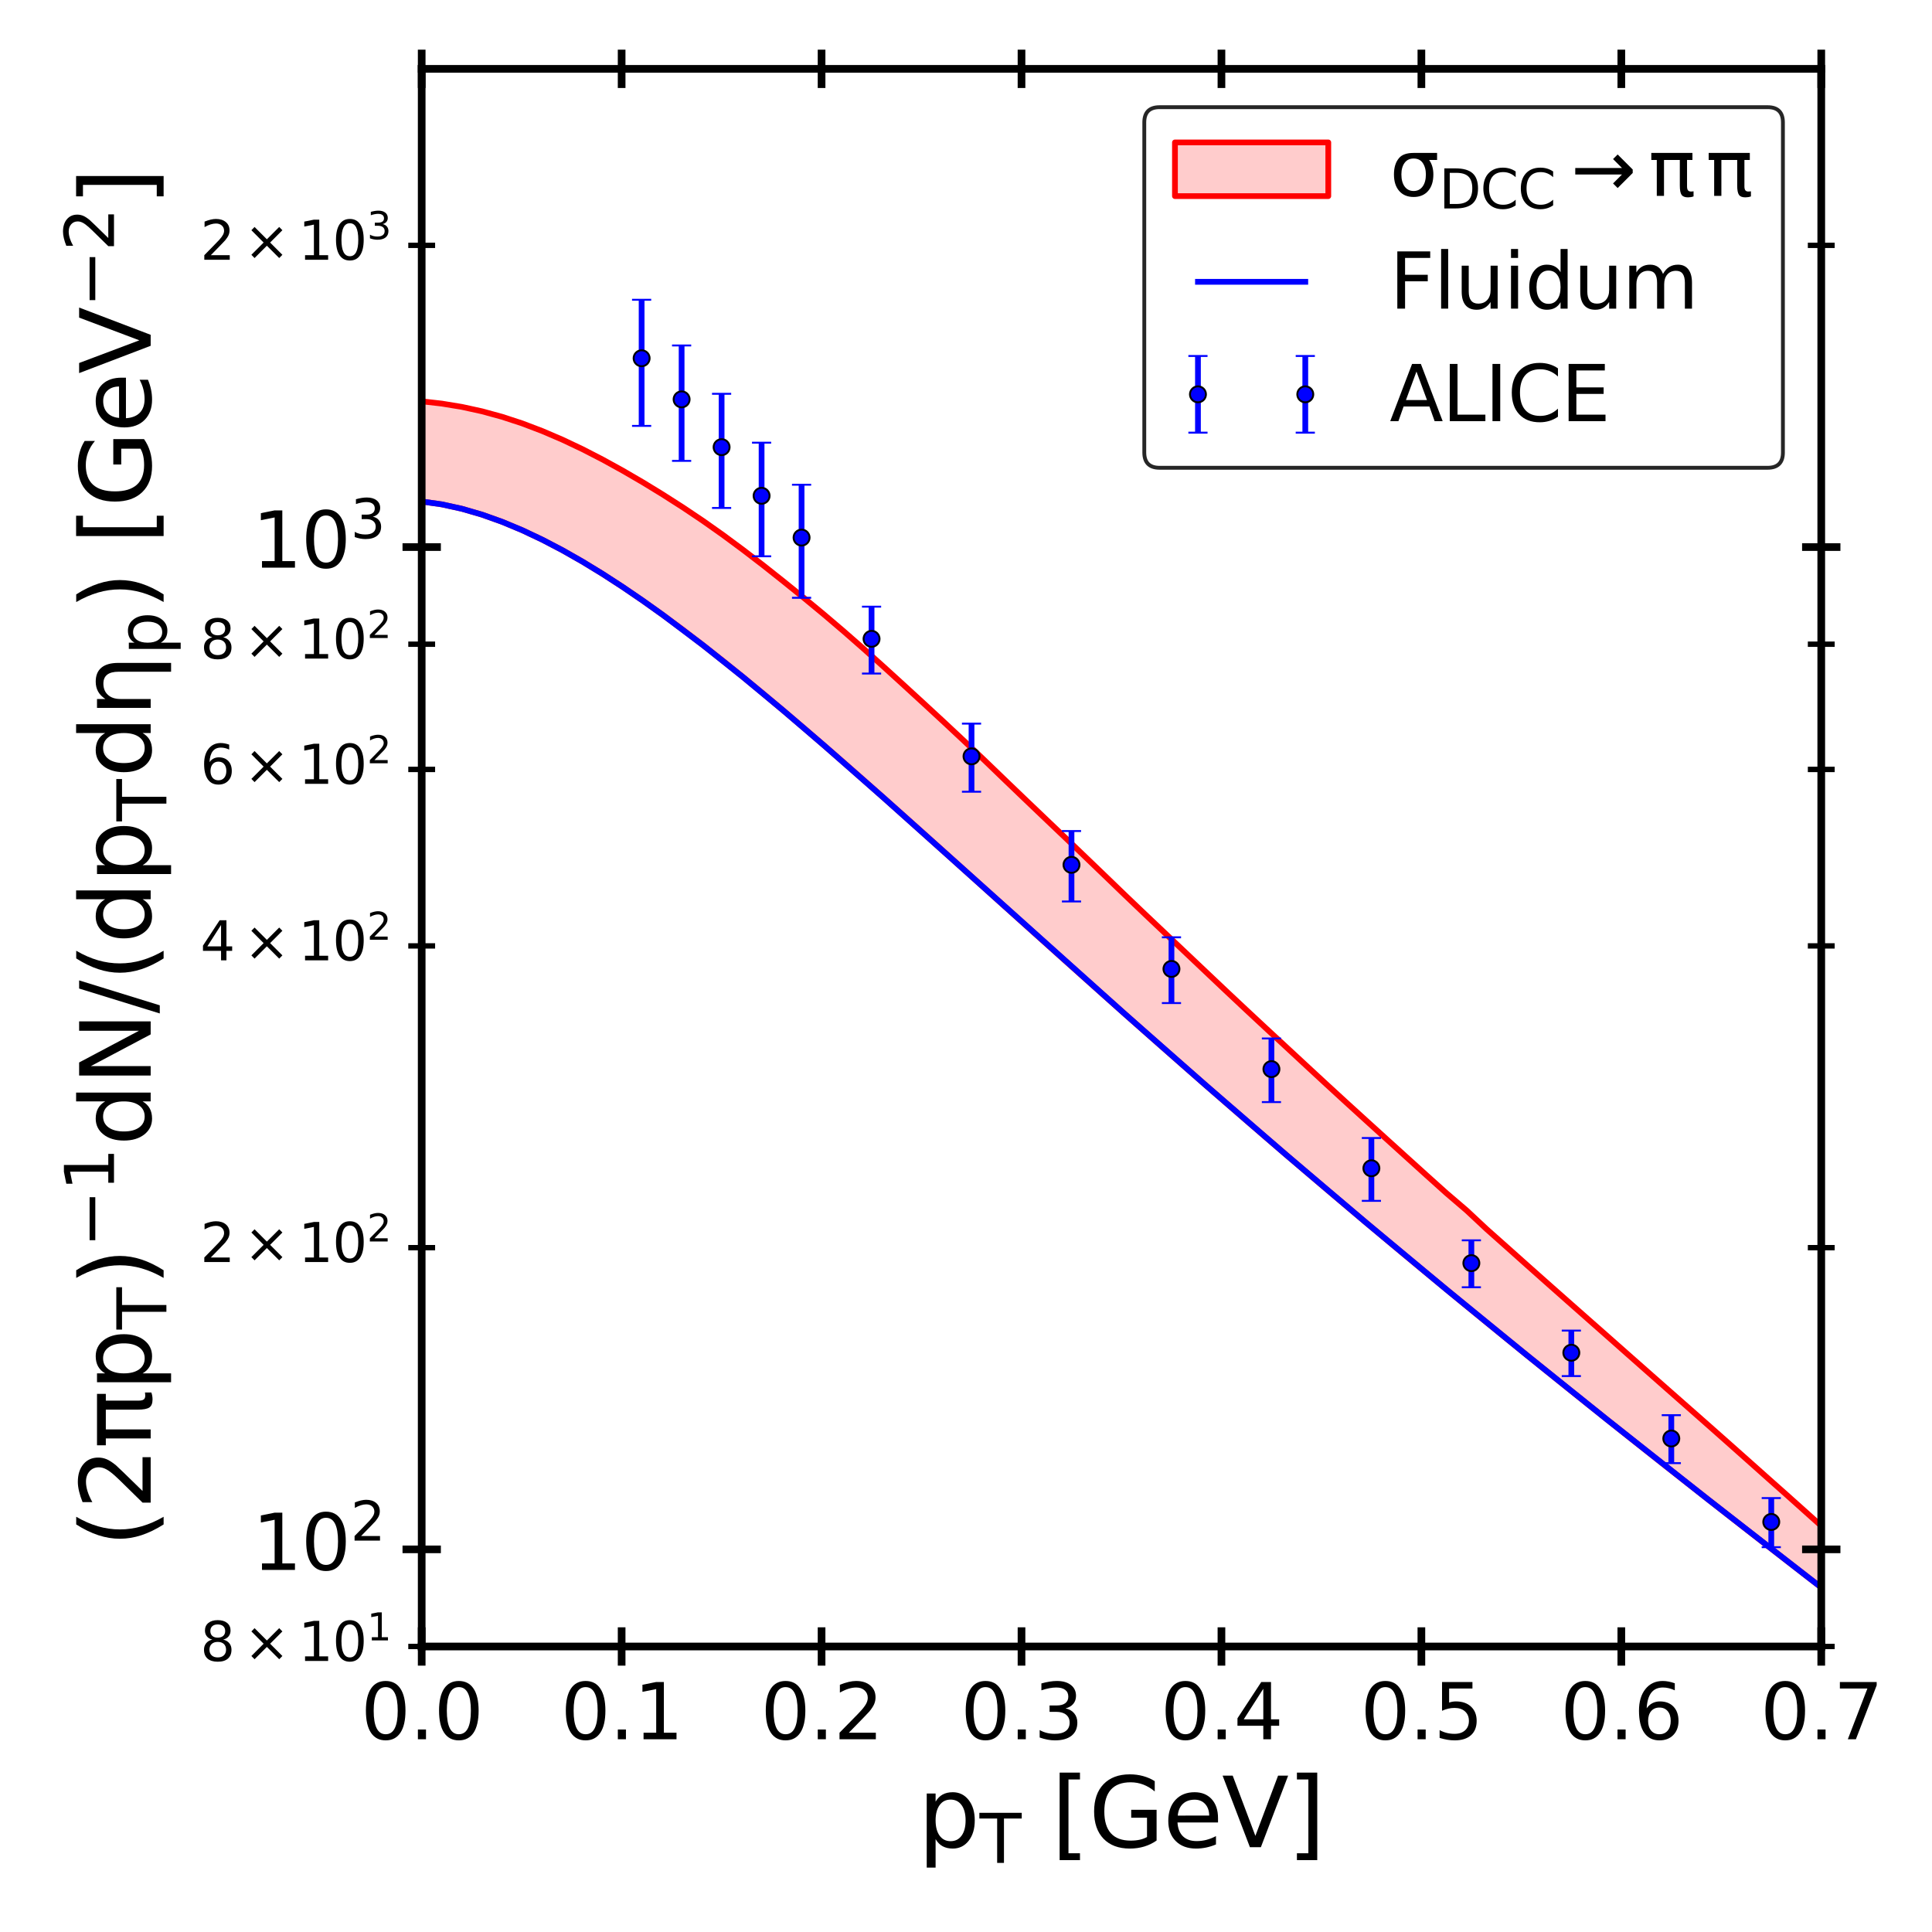 <?xml version="1.0" encoding="utf-8" standalone="no"?>
<!DOCTYPE svg PUBLIC "-//W3C//DTD SVG 1.1//EN"
  "http://www.w3.org/Graphics/SVG/1.1/DTD/svg11.dtd">
<svg xmlns:xlink="http://www.w3.org/1999/xlink" width="504pt" height="504pt" viewBox="0 0 504 504" xmlns="http://www.w3.org/2000/svg" version="1.1">
 <defs>
  <style type="text/css">*{stroke-linejoin: round; stroke-linecap: butt}</style>
 </defs>
 <g id="figure_1">
  <g id="patch_1">
   <path d="M 0 504 
L 504 504 
L 504 0 
L 0 0 
z
" style="fill: #ffffff"/>
  </g>
  <g id="axes_1">
   <g id="patch_2">
    <path d="M 110.007 429.52 
L 475.11 429.52 
L 475.11 17.96 
L 110.007 17.96 
z
" style="fill: #ffffff"/>
   </g>
   <g id="PolyCollection_1">
    <path d="M 110.007 104.691 
L 110.007 130.828 
L 115.249 131.57 
L 120.491 132.721 
L 125.733 134.247 
L 130.975 136.118 
L 136.217 138.305 
L 141.459 140.782 
L 146.701 143.522 
L 151.943 146.504 
L 157.185 149.704 
L 162.427 153.103 
L 167.669 156.68 
L 172.911 160.417 
L 178.152 164.3 
L 183.395 168.311 
L 188.637 172.437 
L 193.878 176.664 
L 199.12 180.981 
L 204.363 185.375 
L 209.604 189.836 
L 214.846 194.355 
L 220.088 198.922 
L 225.331 203.531 
L 230.572 208.172 
L 235.814 212.84 
L 241.056 217.529 
L 246.298 222.232 
L 251.54 226.945 
L 256.782 231.663 
L 262.024 236.383 
L 267.266 241.1 
L 272.508 245.811 
L 277.75 250.514 
L 282.992 255.206 
L 288.234 259.885 
L 293.476 264.548 
L 298.718 269.195 
L 303.96 273.823 
L 309.202 278.433 
L 314.444 283.022 
L 319.686 287.59 
L 324.927 292.137 
L 330.17 296.663 
L 335.412 301.165 
L 340.654 305.646 
L 345.895 310.105 
L 351.138 314.541 
L 356.38 318.956 
L 361.621 323.348 
L 366.863 327.72 
L 372.106 332.071 
L 377.347 336.401 
L 382.589 340.711 
L 387.831 345.001 
L 393.073 349.273 
L 398.315 353.527 
L 403.557 357.762 
L 408.799 361.981 
L 414.041 366.183 
L 419.283 370.369 
L 424.525 374.54 
L 429.767 378.696 
L 435.009 382.839 
L 440.251 386.967 
L 445.493 391.083 
L 450.735 395.187 
L 455.977 399.279 
L 461.219 403.359 
L 466.461 407.428 
L 471.703 411.488 
L 476.945 415.537 
L 482.187 419.577 
L 487.429 423.609 
L 492.67 427.631 
L 497.913 431.646 
L 503.155 435.652 
L 508.396 439.65 
L 513.638 443.642 
L 518.881 447.627 
L 524.122 451.604 
L 529.364 455.575 
L 534.606 459.54 
L 539.849 463.498 
L 545.09 467.451 
L 550.332 471.397 
L 555.574 475.338 
L 560.816 479.274 
L 566.058 483.203 
L 571.3 487.127 
L 576.542 491.046 
L 581.784 494.96 
L 587.026 498.868 
L 592.268 502.77 
L 597.51 506.668 
L 602.752 510.561 
L 607.994 514.448 
L 613.236 518.329 
L 618.478 522.206 
L 623.72 526.078 
L 628.962 529.944 
L 634.206 533.806 
L 639.448 537.662 
L 644.69 541.512 
L 649.932 545.357 
L 655.174 549.196 
L 660.415 553.03 
L 665.657 556.859 
L 670.899 560.682 
L 676.141 564.5 
L 681.383 568.313 
L 686.625 572.12 
L 691.866 575.921 
L 697.108 579.717 
L 702.35 583.508 
L 707.592 587.293 
L 712.834 591.073 
L 718.076 594.848 
L 723.317 598.617 
L 728.559 602.381 
L 733.801 606.14 
L 739.043 609.894 
L 744.285 613.642 
L 749.527 617.386 
L 754.768 621.124 
L 760.01 624.858 
L 765.252 628.586 
L 770.494 632.31 
L 775.736 636.029 
L 780.978 639.744 
L 786.219 643.454 
L 791.461 647.16 
L 796.703 650.861 
L 801.945 654.559 
L 807.187 658.252 
L 812.429 661.941 
L 817.671 665.627 
L 822.912 669.309 
L 828.154 672.987 
L 833.396 676.662 
L 838.638 680.334 
L 843.885 684.006 
L 849.127 687.671 
L 854.369 691.333 
L 859.61 694.993 
L 864.852 698.65 
L 870.094 702.304 
L 875.336 705.956 
L 880.578 709.606 
L 885.82 713.253 
L 891.061 716.899 
L 896.303 720.542 
L 901.545 724.183 
L 906.787 727.823 
L 912.029 731.461 
L 917.271 735.098 
L 922.512 738.733 
L 927.754 742.366 
L 932.996 745.999 
L 938.238 749.63 
L 943.48 753.26 
L 948.722 756.889 
L 953.963 760.516 
L 959.205 764.143 
L 964.447 767.769 
L 969.689 771.394 
L 974.931 775.018 
L 980.173 778.641 
L 985.414 782.263 
L 990.656 785.884 
L 995.898 789.505 
L 1001.14 793.124 
L 1006.382 796.743 
L 1011.624 800.361 
L 1016.866 803.978 
L 1022.107 807.594 
L 1027.349 811.21 
L 1032.591 814.824 
L 1037.833 818.437 
L 1043.075 822.05 
L 1048.317 825.661 
L 1053.564 829.274 
L 1058.805 832.883 
L 1064.047 836.491 
L 1069.289 840.097 
L 1074.531 843.701 
L 1079.773 847.305 
L 1085.015 850.907 
L 1090.256 854.507 
L 1095.498 858.105 
L 1100.74 861.702 
L 1105.982 865.297 
L 1111.224 868.89 
L 1116.466 872.482 
L 1121.707 876.071 
L 1126.949 879.658 
L 1132.191 883.243 
L 1137.433 886.826 
L 1142.675 890.407 
L 1147.917 893.985 
L 1153.158 897.561 
L 1153.158 892.98 
L 1153.158 892.98 
L 1147.917 889.41 
L 1142.675 885.835 
L 1137.433 882.262 
L 1132.191 878.689 
L 1126.949 875.117 
L 1121.707 871.539 
L 1116.466 867.96 
L 1111.224 864.378 
L 1105.982 860.794 
L 1100.74 857.205 
L 1095.498 853.61 
L 1090.256 850.013 
L 1085.015 846.416 
L 1079.773 842.818 
L 1074.531 839.219 
L 1069.289 835.621 
L 1064.047 832.023 
L 1058.805 828.423 
L 1053.564 824.82 
L 1048.317 821.211 
L 1043.075 817.603 
L 1037.833 813.994 
L 1032.591 810.381 
L 1027.349 806.767 
L 1022.107 803.151 
L 1016.866 799.533 
L 1011.624 795.919 
L 1006.382 792.3 
L 1001.14 788.684 
L 995.898 785.065 
L 990.656 781.448 
L 985.414 777.824 
L 980.173 774.198 
L 974.931 770.571 
L 969.689 766.943 
L 964.447 763.313 
L 959.205 759.679 
L 953.963 756.046 
L 948.722 752.412 
L 943.48 748.778 
L 938.238 745.142 
L 932.996 741.506 
L 927.754 737.866 
L 922.512 734.227 
L 917.271 730.583 
L 912.029 726.934 
L 906.787 723.283 
L 901.545 719.631 
L 896.303 715.975 
L 891.061 712.316 
L 885.82 708.658 
L 880.578 704.995 
L 875.336 701.335 
L 870.094 697.668 
L 864.852 693.998 
L 859.61 690.324 
L 854.369 686.646 
L 849.127 682.964 
L 843.885 679.276 
L 838.638 675.581 
L 833.396 671.883 
L 828.154 668.183 
L 822.912 664.444 
L 817.671 660.67 
L 812.429 657.007 
L 807.187 653.303 
L 801.945 649.576 
L 796.703 645.822 
L 791.461 642.04 
L 786.219 638.328 
L 780.978 634.605 
L 775.736 630.875 
L 770.494 627.102 
L 765.252 623.313 
L 760.01 619.578 
L 754.768 615.828 
L 749.527 612.075 
L 744.285 608.291 
L 739.043 604.5 
L 733.801 600.696 
L 728.559 596.888 
L 723.317 593.07 
L 718.076 589.245 
L 712.834 585.412 
L 707.592 581.571 
L 702.35 577.723 
L 697.108 573.867 
L 691.866 570.005 
L 686.625 566.133 
L 681.383 562.254 
L 676.141 558.368 
L 670.899 554.476 
L 665.657 550.574 
L 660.415 546.661 
L 655.174 542.738 
L 649.932 538.795 
L 644.69 534.847 
L 639.448 530.888 
L 634.206 526.953 
L 628.962 522.981 
L 623.72 519.001 
L 618.478 515.01 
L 613.236 511.013 
L 607.994 507.013 
L 602.752 502.982 
L 597.51 498.948 
L 592.268 494.909 
L 587.026 490.855 
L 581.784 486.778 
L 576.542 482.674 
L 571.3 478.585 
L 566.058 474.468 
L 560.816 470.338 
L 555.574 466.183 
L 550.332 462.014 
L 545.09 457.826 
L 539.849 453.611 
L 534.606 449.367 
L 529.364 445.09 
L 524.122 440.772 
L 518.881 436.407 
L 513.638 431.999 
L 508.396 427.525 
L 503.155 422.983 
L 497.913 418.398 
L 492.67 413.768 
L 487.429 409.104 
L 482.187 404.407 
L 476.945 399.696 
L 471.703 394.995 
L 466.461 390.301 
L 461.219 385.644 
L 455.977 380.972 
L 450.735 376.314 
L 445.493 371.67 
L 440.251 367.051 
L 435.009 362.436 
L 429.767 357.813 
L 424.525 353.184 
L 419.283 348.546 
L 414.041 343.923 
L 408.799 339.296 
L 403.557 334.656 
L 398.315 329.998 
L 393.073 325.316 
L 387.831 320.658 
L 382.589 315.758 
L 377.347 311.273 
L 372.106 306.564 
L 366.863 301.823 
L 361.621 297.075 
L 356.38 292.317 
L 351.138 287.546 
L 345.895 282.732 
L 340.654 277.885 
L 335.412 273.022 
L 330.17 268.167 
L 324.927 263.284 
L 319.686 258.363 
L 314.444 253.402 
L 309.202 248.434 
L 303.96 243.472 
L 298.718 238.509 
L 293.476 233.508 
L 288.234 228.45 
L 282.992 223.414 
L 277.75 218.38 
L 272.508 213.385 
L 267.266 208.379 
L 262.024 203.349 
L 256.782 198.294 
L 251.54 193.329 
L 246.298 188.421 
L 241.056 183.577 
L 235.814 178.768 
L 230.572 173.99 
L 225.331 169.274 
L 220.088 164.679 
L 214.846 160.215 
L 209.604 155.884 
L 204.363 151.644 
L 199.12 147.488 
L 193.878 143.462 
L 188.637 139.58 
L 183.395 135.877 
L 178.152 132.361 
L 172.911 129.01 
L 167.669 125.806 
L 162.427 122.756 
L 157.185 119.87 
L 151.943 117.171 
L 146.701 114.69 
L 141.459 112.443 
L 136.217 110.447 
L 130.975 108.731 
L 125.733 107.295 
L 120.491 106.149 
L 115.249 105.287 
L 110.007 104.691 
z
" clip-path="url(#pa106a6cc9c)" style="fill: #ff0000; fill-opacity: 0.2; stroke: #ff0000; stroke-width: 1.5"/>
   </g>
   <g id="line2d_1">
    <path d="M 110.007 130.828 
L 115.249 131.57 
L 120.491 132.721 
L 125.733 134.247 
L 130.975 136.118 
L 136.217 138.305 
L 141.459 140.782 
L 146.701 143.522 
L 151.943 146.504 
L 157.185 149.704 
L 162.427 153.103 
L 167.669 156.68 
L 172.911 160.417 
L 183.395 168.311 
L 193.878 176.664 
L 204.363 185.375 
L 214.846 194.355 
L 230.572 208.172 
L 251.54 226.945 
L 293.476 264.548 
L 314.444 283.022 
L 335.412 301.165 
L 356.38 318.956 
L 377.347 336.401 
L 398.315 353.527 
L 419.283 370.369 
L 445.493 391.083 
L 471.703 411.488 
L 503.155 435.652 
L 505 437.059 
L 505 437.059 
" clip-path="url(#pa106a6cc9c)" style="fill: none; stroke: #0000ff; stroke-width: 1.5; stroke-linecap: square"/>
   </g>
   <g id="LineCollection_1">
    <path d="M 167.38 111.1 
L 167.38 78.196 
" clip-path="url(#pa106a6cc9c)" style="fill: none; stroke: #0000ff; stroke-width: 1.5"/>
    <path d="M 177.812 120.225 
L 177.812 90.125 
" clip-path="url(#pa106a6cc9c)" style="fill: none; stroke: #0000ff; stroke-width: 1.5"/>
    <path d="M 188.243 132.51 
L 188.243 102.734 
" clip-path="url(#pa106a6cc9c)" style="fill: none; stroke: #0000ff; stroke-width: 1.5"/>
    <path d="M 198.675 145.122 
L 198.675 115.481 
" clip-path="url(#pa106a6cc9c)" style="fill: none; stroke: #0000ff; stroke-width: 1.5"/>
    <path d="M 209.106 155.945 
L 209.106 126.447 
" clip-path="url(#pa106a6cc9c)" style="fill: none; stroke: #0000ff; stroke-width: 1.5"/>
    <path d="M 227.362 175.713 
L 227.362 158.265 
" clip-path="url(#pa106a6cc9c)" style="fill: none; stroke: #0000ff; stroke-width: 1.5"/>
    <path d="M 253.44 206.543 
L 253.44 188.766 
" clip-path="url(#pa106a6cc9c)" style="fill: none; stroke: #0000ff; stroke-width: 1.5"/>
    <path d="M 279.519 235.167 
L 279.519 216.794 
" clip-path="url(#pa106a6cc9c)" style="fill: none; stroke: #0000ff; stroke-width: 1.5"/>
    <path d="M 305.598 261.665 
L 305.598 244.513 
" clip-path="url(#pa106a6cc9c)" style="fill: none; stroke: #0000ff; stroke-width: 1.5"/>
    <path d="M 331.677 287.507 
L 331.677 270.9 
" clip-path="url(#pa106a6cc9c)" style="fill: none; stroke: #0000ff; stroke-width: 1.5"/>
    <path d="M 357.755 313.263 
L 357.755 296.864 
" clip-path="url(#pa106a6cc9c)" style="fill: none; stroke: #0000ff; stroke-width: 1.5"/>
    <path d="M 383.834 335.807 
L 383.834 323.557 
" clip-path="url(#pa106a6cc9c)" style="fill: none; stroke: #0000ff; stroke-width: 1.5"/>
    <path d="M 409.913 358.974 
L 409.913 347.11 
" clip-path="url(#pa106a6cc9c)" style="fill: none; stroke: #0000ff; stroke-width: 1.5"/>
    <path d="M 435.992 381.694 
L 435.992 369.181 
" clip-path="url(#pa106a6cc9c)" style="fill: none; stroke: #0000ff; stroke-width: 1.5"/>
    <path d="M 462.071 403.615 
L 462.071 390.806 
" clip-path="url(#pa106a6cc9c)" style="fill: none; stroke: #0000ff; stroke-width: 1.5"/>
    <path d="M 488.149 425.71 
L 488.149 412.973 
" clip-path="url(#pa106a6cc9c)" style="fill: none; stroke: #0000ff; stroke-width: 1.5"/>
    <path clip-path="url(#pa106a6cc9c)" style="fill: none; stroke: #0000ff; stroke-width: 1.5"/>
    <path clip-path="url(#pa106a6cc9c)" style="fill: none; stroke: #0000ff; stroke-width: 1.5"/>
    <path clip-path="url(#pa106a6cc9c)" style="fill: none; stroke: #0000ff; stroke-width: 1.5"/>
    <path clip-path="url(#pa106a6cc9c)" style="fill: none; stroke: #0000ff; stroke-width: 1.5"/>
    <path clip-path="url(#pa106a6cc9c)" style="fill: none; stroke: #0000ff; stroke-width: 1.5"/>
    <path clip-path="url(#pa106a6cc9c)" style="fill: none; stroke: #0000ff; stroke-width: 1.5"/>
    <path clip-path="url(#pa106a6cc9c)" style="fill: none; stroke: #0000ff; stroke-width: 1.5"/>
    <path clip-path="url(#pa106a6cc9c)" style="fill: none; stroke: #0000ff; stroke-width: 1.5"/>
    <path clip-path="url(#pa106a6cc9c)" style="fill: none; stroke: #0000ff; stroke-width: 1.5"/>
    <path clip-path="url(#pa106a6cc9c)" style="fill: none; stroke: #0000ff; stroke-width: 1.5"/>
    <path clip-path="url(#pa106a6cc9c)" style="fill: none; stroke: #0000ff; stroke-width: 1.5"/>
    <path clip-path="url(#pa106a6cc9c)" style="fill: none; stroke: #0000ff; stroke-width: 1.5"/>
    <path clip-path="url(#pa106a6cc9c)" style="fill: none; stroke: #0000ff; stroke-width: 1.5"/>
    <path clip-path="url(#pa106a6cc9c)" style="fill: none; stroke: #0000ff; stroke-width: 1.5"/>
    <path clip-path="url(#pa106a6cc9c)" style="fill: none; stroke: #0000ff; stroke-width: 1.5"/>
    <path clip-path="url(#pa106a6cc9c)" style="fill: none; stroke: #0000ff; stroke-width: 1.5"/>
    <path clip-path="url(#pa106a6cc9c)" style="fill: none; stroke: #0000ff; stroke-width: 1.5"/>
    <path clip-path="url(#pa106a6cc9c)" style="fill: none; stroke: #0000ff; stroke-width: 1.5"/>
    <path clip-path="url(#pa106a6cc9c)" style="fill: none; stroke: #0000ff; stroke-width: 1.5"/>
    <path clip-path="url(#pa106a6cc9c)" style="fill: none; stroke: #0000ff; stroke-width: 1.5"/>
    <path clip-path="url(#pa106a6cc9c)" style="fill: none; stroke: #0000ff; stroke-width: 1.5"/>
    <path clip-path="url(#pa106a6cc9c)" style="fill: none; stroke: #0000ff; stroke-width: 1.5"/>
    <path clip-path="url(#pa106a6cc9c)" style="fill: none; stroke: #0000ff; stroke-width: 1.5"/>
    <path clip-path="url(#pa106a6cc9c)" style="fill: none; stroke: #0000ff; stroke-width: 1.5"/>
    <path clip-path="url(#pa106a6cc9c)" style="fill: none; stroke: #0000ff; stroke-width: 1.5"/>
   </g>
   <g id="line2d_2">
    <defs>
     <path id="mc3fd4d1a02" d="M 2.5 0 
L -2.5 -0 
" style="stroke: #0000ff; stroke-width: 0.5"/>
    </defs>
    <g clip-path="url(#pa106a6cc9c)">
     <use xlink:href="#mc3fd4d1a02" x="167.38" y="111.1" style="fill: #0000ff; stroke: #0000ff; stroke-width: 0.5"/>
     <use xlink:href="#mc3fd4d1a02" x="177.812" y="120.225" style="fill: #0000ff; stroke: #0000ff; stroke-width: 0.5"/>
     <use xlink:href="#mc3fd4d1a02" x="188.243" y="132.51" style="fill: #0000ff; stroke: #0000ff; stroke-width: 0.5"/>
     <use xlink:href="#mc3fd4d1a02" x="198.675" y="145.122" style="fill: #0000ff; stroke: #0000ff; stroke-width: 0.5"/>
     <use xlink:href="#mc3fd4d1a02" x="209.106" y="155.945" style="fill: #0000ff; stroke: #0000ff; stroke-width: 0.5"/>
     <use xlink:href="#mc3fd4d1a02" x="227.362" y="175.713" style="fill: #0000ff; stroke: #0000ff; stroke-width: 0.5"/>
     <use xlink:href="#mc3fd4d1a02" x="253.44" y="206.543" style="fill: #0000ff; stroke: #0000ff; stroke-width: 0.5"/>
     <use xlink:href="#mc3fd4d1a02" x="279.519" y="235.167" style="fill: #0000ff; stroke: #0000ff; stroke-width: 0.5"/>
     <use xlink:href="#mc3fd4d1a02" x="305.598" y="261.665" style="fill: #0000ff; stroke: #0000ff; stroke-width: 0.5"/>
     <use xlink:href="#mc3fd4d1a02" x="331.677" y="287.507" style="fill: #0000ff; stroke: #0000ff; stroke-width: 0.5"/>
     <use xlink:href="#mc3fd4d1a02" x="357.755" y="313.263" style="fill: #0000ff; stroke: #0000ff; stroke-width: 0.5"/>
     <use xlink:href="#mc3fd4d1a02" x="383.834" y="335.807" style="fill: #0000ff; stroke: #0000ff; stroke-width: 0.5"/>
     <use xlink:href="#mc3fd4d1a02" x="409.913" y="358.974" style="fill: #0000ff; stroke: #0000ff; stroke-width: 0.5"/>
     <use xlink:href="#mc3fd4d1a02" x="435.992" y="381.694" style="fill: #0000ff; stroke: #0000ff; stroke-width: 0.5"/>
     <use xlink:href="#mc3fd4d1a02" x="462.071" y="403.615" style="fill: #0000ff; stroke: #0000ff; stroke-width: 0.5"/>
     <use xlink:href="#mc3fd4d1a02" x="488.149" y="425.71" style="fill: #0000ff; stroke: #0000ff; stroke-width: 0.5"/>
     <use xlink:href="#mc3fd4d1a02" x="514.228" y="446.449" style="fill: #0000ff; stroke: #0000ff; stroke-width: 0.5"/>
     <use xlink:href="#mc3fd4d1a02" x="540.307" y="467.555" style="fill: #0000ff; stroke: #0000ff; stroke-width: 0.5"/>
     <use xlink:href="#mc3fd4d1a02" x="566.386" y="487.574" style="fill: #0000ff; stroke: #0000ff; stroke-width: 0.5"/>
     <use xlink:href="#mc3fd4d1a02" x="592.465" y="507.41" style="fill: #0000ff; stroke: #0000ff; stroke-width: 0.5"/>
     <use xlink:href="#mc3fd4d1a02" x="618.543" y="526.484" style="fill: #0000ff; stroke: #0000ff; stroke-width: 0.5"/>
     <use xlink:href="#mc3fd4d1a02" x="657.662" y="556.32" style="fill: #0000ff; stroke: #0000ff; stroke-width: 0.5"/>
     <use xlink:href="#mc3fd4d1a02" x="709.819" y="594.208" style="fill: #0000ff; stroke: #0000ff; stroke-width: 0.5"/>
     <use xlink:href="#mc3fd4d1a02" x="761.977" y="629.819" style="fill: #0000ff; stroke: #0000ff; stroke-width: 0.5"/>
     <use xlink:href="#mc3fd4d1a02" x="814.134" y="665.65" style="fill: #0000ff; stroke: #0000ff; stroke-width: 0.5"/>
     <use xlink:href="#mc3fd4d1a02" x="866.292" y="703.332" style="fill: #0000ff; stroke: #0000ff; stroke-width: 0.5"/>
     <use xlink:href="#mc3fd4d1a02" x="918.449" y="738.388" style="fill: #0000ff; stroke: #0000ff; stroke-width: 0.5"/>
     <use xlink:href="#mc3fd4d1a02" x="970.607" y="772.953" style="fill: #0000ff; stroke: #0000ff; stroke-width: 0.5"/>
     <use xlink:href="#mc3fd4d1a02" x="1022.765" y="807.753" style="fill: #0000ff; stroke: #0000ff; stroke-width: 0.5"/>
     <use xlink:href="#mc3fd4d1a02" x="1074.922" y="841.899" style="fill: #0000ff; stroke: #0000ff; stroke-width: 0.5"/>
     <use xlink:href="#mc3fd4d1a02" x="1127.08" y="875.536" style="fill: #0000ff; stroke: #0000ff; stroke-width: 0.5"/>
     <use xlink:href="#mc3fd4d1a02" x="1179.237" y="908.42" style="fill: #0000ff; stroke: #0000ff; stroke-width: 0.5"/>
     <use xlink:href="#mc3fd4d1a02" x="1231.395" y="940.697" style="fill: #0000ff; stroke: #0000ff; stroke-width: 0.5"/>
     <use xlink:href="#mc3fd4d1a02" x="1283.552" y="973.07" style="fill: #0000ff; stroke: #0000ff; stroke-width: 0.5"/>
     <use xlink:href="#mc3fd4d1a02" x="1335.71" y="998.891" style="fill: #0000ff; stroke: #0000ff; stroke-width: 0.5"/>
     <use xlink:href="#mc3fd4d1a02" x="1387.868" y="1034.538" style="fill: #0000ff; stroke: #0000ff; stroke-width: 0.5"/>
     <use xlink:href="#mc3fd4d1a02" x="1440.025" y="1063.797" style="fill: #0000ff; stroke: #0000ff; stroke-width: 0.5"/>
     <use xlink:href="#mc3fd4d1a02" x="1492.183" y="1093.76" style="fill: #0000ff; stroke: #0000ff; stroke-width: 0.5"/>
     <use xlink:href="#mc3fd4d1a02" x="1544.34" y="1120.462" style="fill: #0000ff; stroke: #0000ff; stroke-width: 0.5"/>
     <use xlink:href="#mc3fd4d1a02" x="1596.498" y="1146.16" style="fill: #0000ff; stroke: #0000ff; stroke-width: 0.5"/>
     <use xlink:href="#mc3fd4d1a02" x="1648.655" y="1174.308" style="fill: #0000ff; stroke: #0000ff; stroke-width: 0.5"/>
    </g>
   </g>
   <g id="line2d_3">
    <g clip-path="url(#pa106a6cc9c)">
     <use xlink:href="#mc3fd4d1a02" x="167.38" y="78.196" style="fill: #0000ff; stroke: #0000ff; stroke-width: 0.5"/>
     <use xlink:href="#mc3fd4d1a02" x="177.812" y="90.125" style="fill: #0000ff; stroke: #0000ff; stroke-width: 0.5"/>
     <use xlink:href="#mc3fd4d1a02" x="188.243" y="102.734" style="fill: #0000ff; stroke: #0000ff; stroke-width: 0.5"/>
     <use xlink:href="#mc3fd4d1a02" x="198.675" y="115.481" style="fill: #0000ff; stroke: #0000ff; stroke-width: 0.5"/>
     <use xlink:href="#mc3fd4d1a02" x="209.106" y="126.447" style="fill: #0000ff; stroke: #0000ff; stroke-width: 0.5"/>
     <use xlink:href="#mc3fd4d1a02" x="227.362" y="158.265" style="fill: #0000ff; stroke: #0000ff; stroke-width: 0.5"/>
     <use xlink:href="#mc3fd4d1a02" x="253.44" y="188.766" style="fill: #0000ff; stroke: #0000ff; stroke-width: 0.5"/>
     <use xlink:href="#mc3fd4d1a02" x="279.519" y="216.794" style="fill: #0000ff; stroke: #0000ff; stroke-width: 0.5"/>
     <use xlink:href="#mc3fd4d1a02" x="305.598" y="244.513" style="fill: #0000ff; stroke: #0000ff; stroke-width: 0.5"/>
     <use xlink:href="#mc3fd4d1a02" x="331.677" y="270.9" style="fill: #0000ff; stroke: #0000ff; stroke-width: 0.5"/>
     <use xlink:href="#mc3fd4d1a02" x="357.755" y="296.864" style="fill: #0000ff; stroke: #0000ff; stroke-width: 0.5"/>
     <use xlink:href="#mc3fd4d1a02" x="383.834" y="323.557" style="fill: #0000ff; stroke: #0000ff; stroke-width: 0.5"/>
     <use xlink:href="#mc3fd4d1a02" x="409.913" y="347.11" style="fill: #0000ff; stroke: #0000ff; stroke-width: 0.5"/>
     <use xlink:href="#mc3fd4d1a02" x="435.992" y="369.181" style="fill: #0000ff; stroke: #0000ff; stroke-width: 0.5"/>
     <use xlink:href="#mc3fd4d1a02" x="462.071" y="390.806" style="fill: #0000ff; stroke: #0000ff; stroke-width: 0.5"/>
     <use xlink:href="#mc3fd4d1a02" x="488.149" y="412.973" style="fill: #0000ff; stroke: #0000ff; stroke-width: 0.5"/>
     <use xlink:href="#mc3fd4d1a02" x="514.228" y="433.242" style="fill: #0000ff; stroke: #0000ff; stroke-width: 0.5"/>
     <use xlink:href="#mc3fd4d1a02" x="540.307" y="454.134" style="fill: #0000ff; stroke: #0000ff; stroke-width: 0.5"/>
     <use xlink:href="#mc3fd4d1a02" x="566.386" y="473.648" style="fill: #0000ff; stroke: #0000ff; stroke-width: 0.5"/>
     <use xlink:href="#mc3fd4d1a02" x="592.465" y="493.376" style="fill: #0000ff; stroke: #0000ff; stroke-width: 0.5"/>
     <use xlink:href="#mc3fd4d1a02" x="618.543" y="512.925" style="fill: #0000ff; stroke: #0000ff; stroke-width: 0.5"/>
     <use xlink:href="#mc3fd4d1a02" x="657.662" y="542.691" style="fill: #0000ff; stroke: #0000ff; stroke-width: 0.5"/>
     <use xlink:href="#mc3fd4d1a02" x="709.819" y="580.216" style="fill: #0000ff; stroke: #0000ff; stroke-width: 0.5"/>
     <use xlink:href="#mc3fd4d1a02" x="761.977" y="614.936" style="fill: #0000ff; stroke: #0000ff; stroke-width: 0.5"/>
     <use xlink:href="#mc3fd4d1a02" x="814.134" y="650.771" style="fill: #0000ff; stroke: #0000ff; stroke-width: 0.5"/>
     <use xlink:href="#mc3fd4d1a02" x="866.292" y="688.074" style="fill: #0000ff; stroke: #0000ff; stroke-width: 0.5"/>
     <use xlink:href="#mc3fd4d1a02" x="918.449" y="722.752" style="fill: #0000ff; stroke: #0000ff; stroke-width: 0.5"/>
     <use xlink:href="#mc3fd4d1a02" x="970.607" y="756.754" style="fill: #0000ff; stroke: #0000ff; stroke-width: 0.5"/>
     <use xlink:href="#mc3fd4d1a02" x="1022.765" y="791.371" style="fill: #0000ff; stroke: #0000ff; stroke-width: 0.5"/>
     <use xlink:href="#mc3fd4d1a02" x="1074.922" y="825.086" style="fill: #0000ff; stroke: #0000ff; stroke-width: 0.5"/>
     <use xlink:href="#mc3fd4d1a02" x="1127.08" y="857.569" style="fill: #0000ff; stroke: #0000ff; stroke-width: 0.5"/>
     <use xlink:href="#mc3fd4d1a02" x="1179.237" y="889.97" style="fill: #0000ff; stroke: #0000ff; stroke-width: 0.5"/>
     <use xlink:href="#mc3fd4d1a02" x="1231.395" y="921.071" style="fill: #0000ff; stroke: #0000ff; stroke-width: 0.5"/>
     <use xlink:href="#mc3fd4d1a02" x="1283.552" y="953.312" style="fill: #0000ff; stroke: #0000ff; stroke-width: 0.5"/>
     <use xlink:href="#mc3fd4d1a02" x="1335.71" y="978.205" style="fill: #0000ff; stroke: #0000ff; stroke-width: 0.5"/>
     <use xlink:href="#mc3fd4d1a02" x="1387.868" y="1010.962" style="fill: #0000ff; stroke: #0000ff; stroke-width: 0.5"/>
     <use xlink:href="#mc3fd4d1a02" x="1440.025" y="1039.317" style="fill: #0000ff; stroke: #0000ff; stroke-width: 0.5"/>
     <use xlink:href="#mc3fd4d1a02" x="1492.183" y="1066.71" style="fill: #0000ff; stroke: #0000ff; stroke-width: 0.5"/>
     <use xlink:href="#mc3fd4d1a02" x="1544.34" y="1094.402" style="fill: #0000ff; stroke: #0000ff; stroke-width: 0.5"/>
     <use xlink:href="#mc3fd4d1a02" x="1596.498" y="1119.407" style="fill: #0000ff; stroke: #0000ff; stroke-width: 0.5"/>
     <use xlink:href="#mc3fd4d1a02" x="1648.655" y="1144.377" style="fill: #0000ff; stroke: #0000ff; stroke-width: 0.5"/>
    </g>
   </g>
   <g id="line2d_4">
    <defs>
     <path id="md4f2846603" d="M 0 2.083 
C 0.553 2.083 1.082 1.864 1.473 1.473 
C 1.864 1.082 2.083 0.553 2.083 0 
C 2.083 -0.553 1.864 -1.082 1.473 -1.473 
C 1.082 -1.864 0.553 -2.083 0 -2.083 
C -0.553 -2.083 -1.082 -1.864 -1.473 -1.473 
C -1.864 -1.082 -2.083 -0.553 -2.083 0 
C -2.083 0.553 -1.864 1.082 -1.473 1.473 
C -1.082 1.864 -0.553 2.083 0 2.083 
z
" style="stroke: #000000; stroke-width: 0.5"/>
    </defs>
    <g clip-path="url(#pa106a6cc9c)">
     <use xlink:href="#md4f2846603" x="167.38" y="93.46" style="fill: #0000ff; stroke: #000000; stroke-width: 0.5"/>
     <use xlink:href="#md4f2846603" x="177.812" y="104.18" style="fill: #0000ff; stroke: #000000; stroke-width: 0.5"/>
     <use xlink:href="#md4f2846603" x="188.243" y="116.649" style="fill: #0000ff; stroke: #000000; stroke-width: 0.5"/>
     <use xlink:href="#md4f2846603" x="198.675" y="129.338" style="fill: #0000ff; stroke: #000000; stroke-width: 0.5"/>
     <use xlink:href="#md4f2846603" x="209.106" y="140.241" style="fill: #0000ff; stroke: #000000; stroke-width: 0.5"/>
     <use xlink:href="#md4f2846603" x="227.362" y="166.655" style="fill: #0000ff; stroke: #000000; stroke-width: 0.5"/>
     <use xlink:href="#md4f2846603" x="253.44" y="197.307" style="fill: #0000ff; stroke: #000000; stroke-width: 0.5"/>
     <use xlink:href="#md4f2846603" x="279.519" y="225.609" style="fill: #0000ff; stroke: #000000; stroke-width: 0.5"/>
     <use xlink:href="#md4f2846603" x="305.598" y="252.765" style="fill: #0000ff; stroke: #000000; stroke-width: 0.5"/>
     <use xlink:href="#md4f2846603" x="331.677" y="278.9" style="fill: #0000ff; stroke: #000000; stroke-width: 0.5"/>
     <use xlink:href="#md4f2846603" x="357.755" y="304.768" style="fill: #0000ff; stroke: #000000; stroke-width: 0.5"/>
     <use xlink:href="#md4f2846603" x="383.834" y="329.517" style="fill: #0000ff; stroke: #000000; stroke-width: 0.5"/>
     <use xlink:href="#md4f2846603" x="409.913" y="352.887" style="fill: #0000ff; stroke: #000000; stroke-width: 0.5"/>
     <use xlink:href="#md4f2846603" x="435.992" y="375.265" style="fill: #0000ff; stroke: #000000; stroke-width: 0.5"/>
     <use xlink:href="#md4f2846603" x="462.071" y="397.03" style="fill: #0000ff; stroke: #000000; stroke-width: 0.5"/>
     <use xlink:href="#md4f2846603" x="488.149" y="419.163" style="fill: #0000ff; stroke: #000000; stroke-width: 0.5"/>
     <use xlink:href="#md4f2846603" x="514.228" y="439.654" style="fill: #0000ff; stroke: #000000; stroke-width: 0.5"/>
     <use xlink:href="#md4f2846603" x="540.307" y="460.646" style="fill: #0000ff; stroke: #000000; stroke-width: 0.5"/>
     <use xlink:href="#md4f2846603" x="566.386" y="480.398" style="fill: #0000ff; stroke: #000000; stroke-width: 0.5"/>
     <use xlink:href="#md4f2846603" x="592.465" y="500.176" style="fill: #0000ff; stroke: #000000; stroke-width: 0.5"/>
     <use xlink:href="#md4f2846603" x="618.543" y="519.502" style="fill: #0000ff; stroke: #000000; stroke-width: 0.5"/>
     <use xlink:href="#md4f2846603" x="657.662" y="549.301" style="fill: #0000ff; stroke: #000000; stroke-width: 0.5"/>
     <use xlink:href="#md4f2846603" x="709.819" y="586.997" style="fill: #0000ff; stroke: #000000; stroke-width: 0.5"/>
     <use xlink:href="#md4f2846603" x="761.977" y="622.134" style="fill: #0000ff; stroke: #000000; stroke-width: 0.5"/>
     <use xlink:href="#md4f2846603" x="814.134" y="657.967" style="fill: #0000ff; stroke: #000000; stroke-width: 0.5"/>
     <use xlink:href="#md4f2846603" x="866.292" y="695.447" style="fill: #0000ff; stroke: #000000; stroke-width: 0.5"/>
     <use xlink:href="#md4f2846603" x="918.449" y="730.301" style="fill: #0000ff; stroke: #000000; stroke-width: 0.5"/>
     <use xlink:href="#md4f2846603" x="970.607" y="764.565" style="fill: #0000ff; stroke: #000000; stroke-width: 0.5"/>
     <use xlink:href="#md4f2846603" x="1022.765" y="799.267" style="fill: #0000ff; stroke: #000000; stroke-width: 0.5"/>
     <use xlink:href="#md4f2846603" x="1074.922" y="833.182" style="fill: #0000ff; stroke: #000000; stroke-width: 0.5"/>
     <use xlink:href="#md4f2846603" x="1127.08" y="866.197" style="fill: #0000ff; stroke: #000000; stroke-width: 0.5"/>
     <use xlink:href="#md4f2846603" x="1179.237" y="898.821" style="fill: #0000ff; stroke: #000000; stroke-width: 0.5"/>
     <use xlink:href="#md4f2846603" x="1231.395" y="930.46" style="fill: #0000ff; stroke: #000000; stroke-width: 0.5"/>
     <use xlink:href="#md4f2846603" x="1283.552" y="962.762" style="fill: #0000ff; stroke: #000000; stroke-width: 0.5"/>
     <use xlink:href="#md4f2846603" x="1335.71" y="988.078" style="fill: #0000ff; stroke: #000000; stroke-width: 0.5"/>
     <use xlink:href="#md4f2846603" x="1387.868" y="1022.139" style="fill: #0000ff; stroke: #000000; stroke-width: 0.5"/>
     <use xlink:href="#md4f2846603" x="1440.025" y="1050.898" style="fill: #0000ff; stroke: #000000; stroke-width: 0.5"/>
     <use xlink:href="#md4f2846603" x="1492.183" y="1079.432" style="fill: #0000ff; stroke: #000000; stroke-width: 0.5"/>
     <use xlink:href="#md4f2846603" x="1544.34" y="1106.686" style="fill: #0000ff; stroke: #000000; stroke-width: 0.5"/>
     <use xlink:href="#md4f2846603" x="1596.498" y="1131.998" style="fill: #0000ff; stroke: #000000; stroke-width: 0.5"/>
     <use xlink:href="#md4f2846603" x="1648.655" y="1158.359" style="fill: #0000ff; stroke: #000000; stroke-width: 0.5"/>
    </g>
   </g>
   <g id="patch_3">
    <path d="M 110.007 429.52 
L 110.007 17.96 
" style="fill: none; stroke: #000000; stroke-width: 2; stroke-linejoin: miter; stroke-linecap: square"/>
   </g>
   <g id="patch_4">
    <path d="M 475.11 429.52 
L 475.11 17.96 
" style="fill: none; stroke: #000000; stroke-width: 2; stroke-linejoin: miter; stroke-linecap: square"/>
   </g>
   <g id="patch_5">
    <path d="M 110.007 429.52 
L 475.11 429.52 
" style="fill: none; stroke: #000000; stroke-width: 2; stroke-linejoin: miter; stroke-linecap: square"/>
   </g>
   <g id="patch_6">
    <path d="M 110.007 17.96 
L 475.11 17.96 
" style="fill: none; stroke: #000000; stroke-width: 2; stroke-linejoin: miter; stroke-linecap: square"/>
   </g>
   <g id="matplotlib.axis_1">
    <g id="xtick_1">
     <g id="line2d_5">
      <defs>
       <path id="mca44c96f98" d="M 0 5 
L 0 -5 
" style="stroke: #000000; stroke-width: 2"/>
      </defs>
      <g>
       <use xlink:href="#mca44c96f98" x="110.007" y="429.52" style="stroke: #000000; stroke-width: 2"/>
      </g>
     </g>
     <g id="line2d_6">
      <g>
       <use xlink:href="#mca44c96f98" x="110.007" y="17.96" style="stroke: #000000; stroke-width: 2"/>
      </g>
     </g>
     <g id="text_1">
      <!-- 0.0 -->
      <g transform="translate(94.104 453.717) scale(0.2 -0.2)">
       <defs>
        <path id="DejaVuSans-30" d="M 2034 4250 
Q 1547 4250 1301 3770 
Q 1056 3291 1056 2328 
Q 1056 1369 1301 889 
Q 1547 409 2034 409 
Q 2525 409 2770 889 
Q 3016 1369 3016 2328 
Q 3016 3291 2770 3770 
Q 2525 4250 2034 4250 
z
M 2034 4750 
Q 2819 4750 3233 4129 
Q 3647 3509 3647 2328 
Q 3647 1150 3233 529 
Q 2819 -91 2034 -91 
Q 1250 -91 836 529 
Q 422 1150 422 2328 
Q 422 3509 836 4129 
Q 1250 4750 2034 4750 
z
" transform="scale(0.016)"/>
        <path id="DejaVuSans-2e" d="M 684 794 
L 1344 794 
L 1344 0 
L 684 0 
L 684 794 
z
" transform="scale(0.016)"/>
       </defs>
       <use xlink:href="#DejaVuSans-30"/>
       <use xlink:href="#DejaVuSans-2e" x="63.623"/>
       <use xlink:href="#DejaVuSans-30" x="95.41"/>
      </g>
     </g>
    </g>
    <g id="xtick_2">
     <g id="line2d_7">
      <g>
       <use xlink:href="#mca44c96f98" x="162.165" y="429.52" style="stroke: #000000; stroke-width: 2"/>
      </g>
     </g>
     <g id="line2d_8">
      <g>
       <use xlink:href="#mca44c96f98" x="162.165" y="17.96" style="stroke: #000000; stroke-width: 2"/>
      </g>
     </g>
     <g id="text_2">
      <!-- 0.1 -->
      <g transform="translate(146.261 453.717) scale(0.2 -0.2)">
       <defs>
        <path id="DejaVuSans-31" d="M 794 531 
L 1825 531 
L 1825 4091 
L 703 3866 
L 703 4441 
L 1819 4666 
L 2450 4666 
L 2450 531 
L 3481 531 
L 3481 0 
L 794 0 
L 794 531 
z
" transform="scale(0.016)"/>
       </defs>
       <use xlink:href="#DejaVuSans-30"/>
       <use xlink:href="#DejaVuSans-2e" x="63.623"/>
       <use xlink:href="#DejaVuSans-31" x="95.41"/>
      </g>
     </g>
    </g>
    <g id="xtick_3">
     <g id="line2d_9">
      <g>
       <use xlink:href="#mca44c96f98" x="214.322" y="429.52" style="stroke: #000000; stroke-width: 2"/>
      </g>
     </g>
     <g id="line2d_10">
      <g>
       <use xlink:href="#mca44c96f98" x="214.322" y="17.96" style="stroke: #000000; stroke-width: 2"/>
      </g>
     </g>
     <g id="text_3">
      <!-- 0.2 -->
      <g transform="translate(198.419 453.717) scale(0.2 -0.2)">
       <defs>
        <path id="DejaVuSans-32" d="M 1228 531 
L 3431 531 
L 3431 0 
L 469 0 
L 469 531 
Q 828 903 1448 1529 
Q 2069 2156 2228 2338 
Q 2531 2678 2651 2914 
Q 2772 3150 2772 3378 
Q 2772 3750 2511 3984 
Q 2250 4219 1831 4219 
Q 1534 4219 1204 4116 
Q 875 4013 500 3803 
L 500 4441 
Q 881 4594 1212 4672 
Q 1544 4750 1819 4750 
Q 2544 4750 2975 4387 
Q 3406 4025 3406 3419 
Q 3406 3131 3298 2873 
Q 3191 2616 2906 2266 
Q 2828 2175 2409 1742 
Q 1991 1309 1228 531 
z
" transform="scale(0.016)"/>
       </defs>
       <use xlink:href="#DejaVuSans-30"/>
       <use xlink:href="#DejaVuSans-2e" x="63.623"/>
       <use xlink:href="#DejaVuSans-32" x="95.41"/>
      </g>
     </g>
    </g>
    <g id="xtick_4">
     <g id="line2d_11">
      <g>
       <use xlink:href="#mca44c96f98" x="266.48" y="429.52" style="stroke: #000000; stroke-width: 2"/>
      </g>
     </g>
     <g id="line2d_12">
      <g>
       <use xlink:href="#mca44c96f98" x="266.48" y="17.96" style="stroke: #000000; stroke-width: 2"/>
      </g>
     </g>
     <g id="text_4">
      <!-- 0.3 -->
      <g transform="translate(250.577 453.717) scale(0.2 -0.2)">
       <defs>
        <path id="DejaVuSans-33" d="M 2597 2516 
Q 3050 2419 3304 2112 
Q 3559 1806 3559 1356 
Q 3559 666 3084 287 
Q 2609 -91 1734 -91 
Q 1441 -91 1130 -33 
Q 819 25 488 141 
L 488 750 
Q 750 597 1062 519 
Q 1375 441 1716 441 
Q 2309 441 2620 675 
Q 2931 909 2931 1356 
Q 2931 1769 2642 2001 
Q 2353 2234 1838 2234 
L 1294 2234 
L 1294 2753 
L 1863 2753 
Q 2328 2753 2575 2939 
Q 2822 3125 2822 3475 
Q 2822 3834 2567 4026 
Q 2313 4219 1838 4219 
Q 1578 4219 1281 4162 
Q 984 4106 628 3988 
L 628 4550 
Q 988 4650 1302 4700 
Q 1616 4750 1894 4750 
Q 2613 4750 3031 4423 
Q 3450 4097 3450 3541 
Q 3450 3153 3228 2886 
Q 3006 2619 2597 2516 
z
" transform="scale(0.016)"/>
       </defs>
       <use xlink:href="#DejaVuSans-30"/>
       <use xlink:href="#DejaVuSans-2e" x="63.623"/>
       <use xlink:href="#DejaVuSans-33" x="95.41"/>
      </g>
     </g>
    </g>
    <g id="xtick_5">
     <g id="line2d_13">
      <g>
       <use xlink:href="#mca44c96f98" x="318.637" y="429.52" style="stroke: #000000; stroke-width: 2"/>
      </g>
     </g>
     <g id="line2d_14">
      <g>
       <use xlink:href="#mca44c96f98" x="318.637" y="17.96" style="stroke: #000000; stroke-width: 2"/>
      </g>
     </g>
     <g id="text_5">
      <!-- 0.4 -->
      <g transform="translate(302.734 453.717) scale(0.2 -0.2)">
       <defs>
        <path id="DejaVuSans-34" d="M 2419 4116 
L 825 1625 
L 2419 1625 
L 2419 4116 
z
M 2253 4666 
L 3047 4666 
L 3047 1625 
L 3713 1625 
L 3713 1100 
L 3047 1100 
L 3047 0 
L 2419 0 
L 2419 1100 
L 313 1100 
L 313 1709 
L 2253 4666 
z
" transform="scale(0.016)"/>
       </defs>
       <use xlink:href="#DejaVuSans-30"/>
       <use xlink:href="#DejaVuSans-2e" x="63.623"/>
       <use xlink:href="#DejaVuSans-34" x="95.41"/>
      </g>
     </g>
    </g>
    <g id="xtick_6">
     <g id="line2d_15">
      <g>
       <use xlink:href="#mca44c96f98" x="370.795" y="429.52" style="stroke: #000000; stroke-width: 2"/>
      </g>
     </g>
     <g id="line2d_16">
      <g>
       <use xlink:href="#mca44c96f98" x="370.795" y="17.96" style="stroke: #000000; stroke-width: 2"/>
      </g>
     </g>
     <g id="text_6">
      <!-- 0.5 -->
      <g transform="translate(354.892 453.717) scale(0.2 -0.2)">
       <defs>
        <path id="DejaVuSans-35" d="M 691 4666 
L 3169 4666 
L 3169 4134 
L 1269 4134 
L 1269 2991 
Q 1406 3038 1543 3061 
Q 1681 3084 1819 3084 
Q 2600 3084 3056 2656 
Q 3513 2228 3513 1497 
Q 3513 744 3044 326 
Q 2575 -91 1722 -91 
Q 1428 -91 1123 -41 
Q 819 9 494 109 
L 494 744 
Q 775 591 1075 516 
Q 1375 441 1709 441 
Q 2250 441 2565 725 
Q 2881 1009 2881 1497 
Q 2881 1984 2565 2268 
Q 2250 2553 1709 2553 
Q 1456 2553 1204 2497 
Q 953 2441 691 2322 
L 691 4666 
z
" transform="scale(0.016)"/>
       </defs>
       <use xlink:href="#DejaVuSans-30"/>
       <use xlink:href="#DejaVuSans-2e" x="63.623"/>
       <use xlink:href="#DejaVuSans-35" x="95.41"/>
      </g>
     </g>
    </g>
    <g id="xtick_7">
     <g id="line2d_17">
      <g>
       <use xlink:href="#mca44c96f98" x="422.952" y="429.52" style="stroke: #000000; stroke-width: 2"/>
      </g>
     </g>
     <g id="line2d_18">
      <g>
       <use xlink:href="#mca44c96f98" x="422.952" y="17.96" style="stroke: #000000; stroke-width: 2"/>
      </g>
     </g>
     <g id="text_7">
      <!-- 0.6 -->
      <g transform="translate(407.049 453.717) scale(0.2 -0.2)">
       <defs>
        <path id="DejaVuSans-36" d="M 2113 2584 
Q 1688 2584 1439 2293 
Q 1191 2003 1191 1497 
Q 1191 994 1439 701 
Q 1688 409 2113 409 
Q 2538 409 2786 701 
Q 3034 994 3034 1497 
Q 3034 2003 2786 2293 
Q 2538 2584 2113 2584 
z
M 3366 4563 
L 3366 3988 
Q 3128 4100 2886 4159 
Q 2644 4219 2406 4219 
Q 1781 4219 1451 3797 
Q 1122 3375 1075 2522 
Q 1259 2794 1537 2939 
Q 1816 3084 2150 3084 
Q 2853 3084 3261 2657 
Q 3669 2231 3669 1497 
Q 3669 778 3244 343 
Q 2819 -91 2113 -91 
Q 1303 -91 875 529 
Q 447 1150 447 2328 
Q 447 3434 972 4092 
Q 1497 4750 2381 4750 
Q 2619 4750 2861 4703 
Q 3103 4656 3366 4563 
z
" transform="scale(0.016)"/>
       </defs>
       <use xlink:href="#DejaVuSans-30"/>
       <use xlink:href="#DejaVuSans-2e" x="63.623"/>
       <use xlink:href="#DejaVuSans-36" x="95.41"/>
      </g>
     </g>
    </g>
    <g id="xtick_8">
     <g id="line2d_19">
      <g>
       <use xlink:href="#mca44c96f98" x="475.11" y="429.52" style="stroke: #000000; stroke-width: 2"/>
      </g>
     </g>
     <g id="line2d_20">
      <g>
       <use xlink:href="#mca44c96f98" x="475.11" y="17.96" style="stroke: #000000; stroke-width: 2"/>
      </g>
     </g>
     <g id="text_8">
      <!-- 0.7 -->
      <g transform="translate(459.207 453.717) scale(0.2 -0.2)">
       <defs>
        <path id="DejaVuSans-37" d="M 525 4666 
L 3525 4666 
L 3525 4397 
L 1831 0 
L 1172 0 
L 2766 4134 
L 525 4134 
L 525 4666 
z
" transform="scale(0.016)"/>
       </defs>
       <use xlink:href="#DejaVuSans-30"/>
       <use xlink:href="#DejaVuSans-2e" x="63.623"/>
       <use xlink:href="#DejaVuSans-37" x="95.41"/>
      </g>
     </g>
    </g>
    <g id="text_9">
     <!-- $p_T\ [GeV]$ -->
     <g transform="translate(239.433 481.876) scale(0.25 -0.25)">
      <defs>
       <path id="DejaVuSans-70" d="M 1159 525 
L 1159 -1331 
L 581 -1331 
L 581 3500 
L 1159 3500 
L 1159 2969 
Q 1341 3281 1617 3432 
Q 1894 3584 2278 3584 
Q 2916 3584 3314 3078 
Q 3713 2572 3713 1747 
Q 3713 922 3314 415 
Q 2916 -91 2278 -91 
Q 1894 -91 1617 61 
Q 1341 213 1159 525 
z
M 3116 1747 
Q 3116 2381 2855 2742 
Q 2594 3103 2138 3103 
Q 1681 3103 1420 2742 
Q 1159 2381 1159 1747 
Q 1159 1113 1420 752 
Q 1681 391 2138 391 
Q 2594 391 2855 752 
Q 3116 1113 3116 1747 
z
" transform="scale(0.016)"/>
       <path id="DejaVuSans-54" d="M -19 4666 
L 3928 4666 
L 3928 4134 
L 2272 4134 
L 2272 0 
L 1638 0 
L 1638 4134 
L -19 4134 
L -19 4666 
z
" transform="scale(0.016)"/>
       <path id="DejaVuSans-5b" d="M 550 4863 
L 1875 4863 
L 1875 4416 
L 1125 4416 
L 1125 -397 
L 1875 -397 
L 1875 -844 
L 550 -844 
L 550 4863 
z
" transform="scale(0.016)"/>
       <path id="DejaVuSans-47" d="M 3809 666 
L 3809 1919 
L 2778 1919 
L 2778 2438 
L 4434 2438 
L 4434 434 
Q 4069 175 3628 42 
Q 3188 -91 2688 -91 
Q 1594 -91 976 548 
Q 359 1188 359 2328 
Q 359 3472 976 4111 
Q 1594 4750 2688 4750 
Q 3144 4750 3555 4637 
Q 3966 4525 4313 4306 
L 4313 3634 
Q 3963 3931 3569 4081 
Q 3175 4231 2741 4231 
Q 1884 4231 1454 3753 
Q 1025 3275 1025 2328 
Q 1025 1384 1454 906 
Q 1884 428 2741 428 
Q 3075 428 3337 486 
Q 3600 544 3809 666 
z
" transform="scale(0.016)"/>
       <path id="DejaVuSans-65" d="M 3597 1894 
L 3597 1613 
L 953 1613 
Q 991 1019 1311 708 
Q 1631 397 2203 397 
Q 2534 397 2845 478 
Q 3156 559 3463 722 
L 3463 178 
Q 3153 47 2828 -22 
Q 2503 -91 2169 -91 
Q 1331 -91 842 396 
Q 353 884 353 1716 
Q 353 2575 817 3079 
Q 1281 3584 2069 3584 
Q 2775 3584 3186 3129 
Q 3597 2675 3597 1894 
z
M 3022 2063 
Q 3016 2534 2758 2815 
Q 2500 3097 2075 3097 
Q 1594 3097 1305 2825 
Q 1016 2553 972 2059 
L 3022 2063 
z
" transform="scale(0.016)"/>
       <path id="DejaVuSans-56" d="M 1831 0 
L 50 4666 
L 709 4666 
L 2188 738 
L 3669 4666 
L 4325 4666 
L 2547 0 
L 1831 0 
z
" transform="scale(0.016)"/>
       <path id="DejaVuSans-5d" d="M 1947 4863 
L 1947 -844 
L 622 -844 
L 622 -397 
L 1369 -397 
L 1369 4416 
L 622 4416 
L 622 4863 
L 1947 4863 
z
" transform="scale(0.016)"/>
      </defs>
      <use xlink:href="#DejaVuSans-70" transform="translate(0 0.016)"/>
      <use xlink:href="#DejaVuSans-54" transform="translate(64.434 -16.391) scale(0.7)"/>
      <use xlink:href="#DejaVuSans-5b" transform="translate(139.191 0.016)"/>
      <use xlink:href="#DejaVuSans-47" transform="translate(178.204 0.016)"/>
      <use xlink:href="#DejaVuSans-65" transform="translate(255.695 0.016)"/>
      <use xlink:href="#DejaVuSans-56" transform="translate(317.218 0.016)"/>
      <use xlink:href="#DejaVuSans-5d" transform="translate(385.626 0.016)"/>
     </g>
    </g>
   </g>
   <g id="matplotlib.axis_2">
    <g id="ytick_1">
     <g id="line2d_21">
      <defs>
       <path id="m4ccd528740" d="M 5 0 
L -5 -0 
" style="stroke: #000000; stroke-width: 2"/>
      </defs>
      <g>
       <use xlink:href="#m4ccd528740" x="110.007" y="404.181" style="stroke: #000000; stroke-width: 2"/>
      </g>
     </g>
     <g id="line2d_22">
      <g>
       <use xlink:href="#m4ccd528740" x="475.11" y="404.181" style="stroke: #000000; stroke-width: 2"/>
      </g>
     </g>
     <g id="text_10">
      <!-- $\mathdefault{10^{2}}$ -->
      <g transform="translate(65.807 409.7) scale(0.2 -0.2)">
       <use xlink:href="#DejaVuSans-31" transform="translate(0 0.766)"/>
       <use xlink:href="#DejaVuSans-30" transform="translate(63.623 0.766)"/>
       <use xlink:href="#DejaVuSans-32" transform="translate(128.203 39.047) scale(0.7)"/>
      </g>
     </g>
    </g>
    <g id="ytick_2">
     <g id="line2d_23">
      <g>
       <use xlink:href="#m4ccd528740" x="110.007" y="142.712" style="stroke: #000000; stroke-width: 2"/>
      </g>
     </g>
     <g id="line2d_24">
      <g>
       <use xlink:href="#m4ccd528740" x="475.11" y="142.712" style="stroke: #000000; stroke-width: 2"/>
      </g>
     </g>
     <g id="text_11">
      <!-- $\mathdefault{10^{3}}$ -->
      <g transform="translate(65.807 148.231) scale(0.2 -0.2)">
       <use xlink:href="#DejaVuSans-31" transform="translate(0 0.766)"/>
       <use xlink:href="#DejaVuSans-30" transform="translate(63.623 0.766)"/>
       <use xlink:href="#DejaVuSans-33" transform="translate(128.203 39.047) scale(0.7)"/>
      </g>
     </g>
    </g>
    <g id="ytick_3">
     <g id="line2d_25">
      <defs>
       <path id="mb73b455041" d="M 3.5 0 
L -3.5 -0 
" style="stroke: #000000; stroke-width: 1.4"/>
      </defs>
      <g>
       <use xlink:href="#mb73b455041" x="110.007" y="429.52" style="stroke: #000000; stroke-width: 1.4"/>
      </g>
     </g>
     <g id="line2d_26">
      <g>
       <use xlink:href="#mb73b455041" x="475.11" y="429.52" style="stroke: #000000; stroke-width: 1.4"/>
      </g>
     </g>
     <g id="text_12">
      <!-- $\mathdefault{8\times10^{1}}$ -->
      <g transform="translate(52.247 433.383) scale(0.14 -0.14)">
       <defs>
        <path id="DejaVuSans-38" d="M 2034 2216 
Q 1584 2216 1326 1975 
Q 1069 1734 1069 1313 
Q 1069 891 1326 650 
Q 1584 409 2034 409 
Q 2484 409 2743 651 
Q 3003 894 3003 1313 
Q 3003 1734 2745 1975 
Q 2488 2216 2034 2216 
z
M 1403 2484 
Q 997 2584 770 2862 
Q 544 3141 544 3541 
Q 544 4100 942 4425 
Q 1341 4750 2034 4750 
Q 2731 4750 3128 4425 
Q 3525 4100 3525 3541 
Q 3525 3141 3298 2862 
Q 3072 2584 2669 2484 
Q 3125 2378 3379 2068 
Q 3634 1759 3634 1313 
Q 3634 634 3220 271 
Q 2806 -91 2034 -91 
Q 1263 -91 848 271 
Q 434 634 434 1313 
Q 434 1759 690 2068 
Q 947 2378 1403 2484 
z
M 1172 3481 
Q 1172 3119 1398 2916 
Q 1625 2713 2034 2713 
Q 2441 2713 2670 2916 
Q 2900 3119 2900 3481 
Q 2900 3844 2670 4047 
Q 2441 4250 2034 4250 
Q 1625 4250 1398 4047 
Q 1172 3844 1172 3481 
z
" transform="scale(0.016)"/>
        <path id="DejaVuSans-d7" d="M 4488 3438 
L 3059 2003 
L 4488 575 
L 4116 197 
L 2681 1631 
L 1247 197 
L 878 575 
L 2303 2003 
L 878 3438 
L 1247 3816 
L 2681 2381 
L 4116 3816 
L 4488 3438 
z
" transform="scale(0.016)"/>
       </defs>
       <use xlink:href="#DejaVuSans-38" transform="translate(0 0.684)"/>
       <use xlink:href="#DejaVuSans-d7" transform="translate(81.182 0.684)"/>
       <use xlink:href="#DejaVuSans-31" transform="translate(182.529 0.684)"/>
       <use xlink:href="#DejaVuSans-30" transform="translate(246.152 0.684)"/>
       <use xlink:href="#DejaVuSans-31" transform="translate(310.732 38.966) scale(0.7)"/>
      </g>
     </g>
    </g>
    <g id="ytick_4">
     <g id="line2d_27">
      <g>
       <use xlink:href="#mb73b455041" x="110.007" y="325.471" style="stroke: #000000; stroke-width: 1.4"/>
      </g>
     </g>
     <g id="line2d_28">
      <g>
       <use xlink:href="#mb73b455041" x="475.11" y="325.471" style="stroke: #000000; stroke-width: 1.4"/>
      </g>
     </g>
     <g id="text_13">
      <!-- $\mathdefault{2\times10^{2}}$ -->
      <g transform="translate(52.247 329.334) scale(0.14 -0.14)">
       <use xlink:href="#DejaVuSans-32" transform="translate(0 0.766)"/>
       <use xlink:href="#DejaVuSans-d7" transform="translate(81.182 0.766)"/>
       <use xlink:href="#DejaVuSans-31" transform="translate(182.529 0.766)"/>
       <use xlink:href="#DejaVuSans-30" transform="translate(246.152 0.766)"/>
       <use xlink:href="#DejaVuSans-32" transform="translate(310.732 39.047) scale(0.7)"/>
      </g>
     </g>
    </g>
    <g id="ytick_5">
     <g id="line2d_29">
      <g>
       <use xlink:href="#mb73b455041" x="110.007" y="246.761" style="stroke: #000000; stroke-width: 1.4"/>
      </g>
     </g>
     <g id="line2d_30">
      <g>
       <use xlink:href="#mb73b455041" x="475.11" y="246.761" style="stroke: #000000; stroke-width: 1.4"/>
      </g>
     </g>
     <g id="text_14">
      <!-- $\mathdefault{4\times10^{2}}$ -->
      <g transform="translate(52.247 250.624) scale(0.14 -0.14)">
       <use xlink:href="#DejaVuSans-34" transform="translate(0 0.766)"/>
       <use xlink:href="#DejaVuSans-d7" transform="translate(81.182 0.766)"/>
       <use xlink:href="#DejaVuSans-31" transform="translate(182.529 0.766)"/>
       <use xlink:href="#DejaVuSans-30" transform="translate(246.152 0.766)"/>
       <use xlink:href="#DejaVuSans-32" transform="translate(310.732 39.047) scale(0.7)"/>
      </g>
     </g>
    </g>
    <g id="ytick_6">
     <g id="line2d_31">
      <g>
       <use xlink:href="#mb73b455041" x="110.007" y="200.719" style="stroke: #000000; stroke-width: 1.4"/>
      </g>
     </g>
     <g id="line2d_32">
      <g>
       <use xlink:href="#mb73b455041" x="475.11" y="200.719" style="stroke: #000000; stroke-width: 1.4"/>
      </g>
     </g>
     <g id="text_15">
      <!-- $\mathdefault{6\times10^{2}}$ -->
      <g transform="translate(52.247 204.582) scale(0.14 -0.14)">
       <use xlink:href="#DejaVuSans-36" transform="translate(0 0.766)"/>
       <use xlink:href="#DejaVuSans-d7" transform="translate(81.182 0.766)"/>
       <use xlink:href="#DejaVuSans-31" transform="translate(182.529 0.766)"/>
       <use xlink:href="#DejaVuSans-30" transform="translate(246.152 0.766)"/>
       <use xlink:href="#DejaVuSans-32" transform="translate(310.732 39.047) scale(0.7)"/>
      </g>
     </g>
    </g>
    <g id="ytick_7">
     <g id="line2d_33">
      <g>
       <use xlink:href="#mb73b455041" x="110.007" y="168.051" style="stroke: #000000; stroke-width: 1.4"/>
      </g>
     </g>
     <g id="line2d_34">
      <g>
       <use xlink:href="#mb73b455041" x="475.11" y="168.051" style="stroke: #000000; stroke-width: 1.4"/>
      </g>
     </g>
     <g id="text_16">
      <!-- $\mathdefault{8\times10^{2}}$ -->
      <g transform="translate(52.247 171.914) scale(0.14 -0.14)">
       <use xlink:href="#DejaVuSans-38" transform="translate(0 0.766)"/>
       <use xlink:href="#DejaVuSans-d7" transform="translate(81.182 0.766)"/>
       <use xlink:href="#DejaVuSans-31" transform="translate(182.529 0.766)"/>
       <use xlink:href="#DejaVuSans-30" transform="translate(246.152 0.766)"/>
       <use xlink:href="#DejaVuSans-32" transform="translate(310.732 39.047) scale(0.7)"/>
      </g>
     </g>
    </g>
    <g id="ytick_8">
     <g id="line2d_35">
      <g>
       <use xlink:href="#mb73b455041" x="110.007" y="64.002" style="stroke: #000000; stroke-width: 1.4"/>
      </g>
     </g>
     <g id="line2d_36">
      <g>
       <use xlink:href="#mb73b455041" x="475.11" y="64.002" style="stroke: #000000; stroke-width: 1.4"/>
      </g>
     </g>
     <g id="text_17">
      <!-- $\mathdefault{2\times10^{3}}$ -->
      <g transform="translate(52.247 67.865) scale(0.14 -0.14)">
       <use xlink:href="#DejaVuSans-32" transform="translate(0 0.766)"/>
       <use xlink:href="#DejaVuSans-d7" transform="translate(81.182 0.766)"/>
       <use xlink:href="#DejaVuSans-31" transform="translate(182.529 0.766)"/>
       <use xlink:href="#DejaVuSans-30" transform="translate(246.152 0.766)"/>
       <use xlink:href="#DejaVuSans-33" transform="translate(310.732 39.047) scale(0.7)"/>
      </g>
     </g>
    </g>
    <g id="text_18">
     <!-- $(2\pi p_T)^{-1}dN/(dp_Td\eta_p)\ [GeV^{-2}]$ -->
     <g transform="translate(39.497 403.615) rotate(-90) scale(0.25 -0.25)">
      <defs>
       <path id="DejaVuSans-28" d="M 1984 4856 
Q 1566 4138 1362 3434 
Q 1159 2731 1159 2009 
Q 1159 1288 1364 580 
Q 1569 -128 1984 -844 
L 1484 -844 
Q 1016 -109 783 600 
Q 550 1309 550 2009 
Q 550 2706 781 3412 
Q 1013 4119 1484 4856 
L 1984 4856 
z
" transform="scale(0.016)"/>
       <path id="DejaVuSans-3c0" d="M 231 3500 
L 3584 3500 
L 3584 2925 
L 3144 2925 
L 3144 775 
Q 3144 550 3220 451 
Q 3297 353 3469 353 
Q 3516 353 3584 361 
Q 3653 369 3675 372 
L 3675 -44 
Q 3566 -84 3450 -103 
Q 3334 -122 3219 -122 
Q 2844 -122 2700 83 
Q 2556 288 2556 838 
L 2556 2925 
L 1266 2925 
L 1266 0 
L 678 0 
L 678 2925 
L 231 2925 
L 231 3500 
z
" transform="scale(0.016)"/>
       <path id="DejaVuSans-29" d="M 513 4856 
L 1013 4856 
Q 1481 4119 1714 3412 
Q 1947 2706 1947 2009 
Q 1947 1309 1714 600 
Q 1481 -109 1013 -844 
L 513 -844 
Q 928 -128 1133 580 
Q 1338 1288 1338 2009 
Q 1338 2731 1133 3434 
Q 928 4138 513 4856 
z
" transform="scale(0.016)"/>
       <path id="DejaVuSans-2212" d="M 678 2272 
L 4684 2272 
L 4684 1741 
L 678 1741 
L 678 2272 
z
" transform="scale(0.016)"/>
       <path id="DejaVuSans-64" d="M 2906 2969 
L 2906 4863 
L 3481 4863 
L 3481 0 
L 2906 0 
L 2906 525 
Q 2725 213 2448 61 
Q 2172 -91 1784 -91 
Q 1150 -91 751 415 
Q 353 922 353 1747 
Q 353 2572 751 3078 
Q 1150 3584 1784 3584 
Q 2172 3584 2448 3432 
Q 2725 3281 2906 2969 
z
M 947 1747 
Q 947 1113 1208 752 
Q 1469 391 1925 391 
Q 2381 391 2643 752 
Q 2906 1113 2906 1747 
Q 2906 2381 2643 2742 
Q 2381 3103 1925 3103 
Q 1469 3103 1208 2742 
Q 947 2381 947 1747 
z
" transform="scale(0.016)"/>
       <path id="DejaVuSans-4e" d="M 628 4666 
L 1478 4666 
L 3547 763 
L 3547 4666 
L 4159 4666 
L 4159 0 
L 3309 0 
L 1241 3903 
L 1241 0 
L 628 0 
L 628 4666 
z
" transform="scale(0.016)"/>
       <path id="DejaVuSans-2f" d="M 1625 4666 
L 2156 4666 
L 531 -594 
L 0 -594 
L 1625 4666 
z
" transform="scale(0.016)"/>
       <path id="DejaVuSans-3b7" d="M 3513 2113 
L 3513 -1331 
L 2938 -1331 
L 2938 2094 
Q 2938 2591 2744 2837 
Q 2550 3084 2163 3084 
Q 1697 3084 1428 2787 
Q 1159 2491 1159 1978 
L 1159 0 
L 581 0 
L 581 3500 
L 1159 3500 
L 1159 2956 
Q 1366 3272 1644 3428 
Q 1925 3584 2291 3584 
Q 2894 3584 3203 3213 
Q 3513 2838 3513 2113 
z
" transform="scale(0.016)"/>
      </defs>
      <use xlink:href="#DejaVuSans-28" transform="translate(0 0.766)"/>
      <use xlink:href="#DejaVuSans-32" transform="translate(39.014 0.766)"/>
      <use xlink:href="#DejaVuSans-3c0" transform="translate(102.637 0.766)"/>
      <use xlink:href="#DejaVuSans-70" transform="translate(162.842 0.766)"/>
      <use xlink:href="#DejaVuSans-54" transform="translate(227.275 -15.641) scale(0.7)"/>
      <use xlink:href="#DejaVuSans-29" transform="translate(272.769 0.766)"/>
      <use xlink:href="#DejaVuSans-2212" transform="translate(312.739 39.047) scale(0.7)"/>
      <use xlink:href="#DejaVuSans-31" transform="translate(371.392 39.047) scale(0.7)"/>
      <use xlink:href="#DejaVuSans-64" transform="translate(418.662 0.766)"/>
      <use xlink:href="#DejaVuSans-4e" transform="translate(482.139 0.766)"/>
      <use xlink:href="#DejaVuSans-2f" transform="translate(556.943 0.766)"/>
      <use xlink:href="#DejaVuSans-28" transform="translate(590.635 0.766)"/>
      <use xlink:href="#DejaVuSans-64" transform="translate(629.648 0.766)"/>
      <use xlink:href="#DejaVuSans-70" transform="translate(693.125 0.766)"/>
      <use xlink:href="#DejaVuSans-54" transform="translate(757.559 -15.641) scale(0.7)"/>
      <use xlink:href="#DejaVuSans-64" transform="translate(803.052 0.766)"/>
      <use xlink:href="#DejaVuSans-3b7" transform="translate(866.528 0.766)"/>
      <use xlink:href="#DejaVuSans-70" transform="translate(930.864 -15.641) scale(0.7)"/>
      <use xlink:href="#DejaVuSans-29" transform="translate(978.032 0.766)"/>
      <use xlink:href="#DejaVuSans-5b" transform="translate(1046.31 0.766)"/>
      <use xlink:href="#DejaVuSans-47" transform="translate(1085.324 0.766)"/>
      <use xlink:href="#DejaVuSans-65" transform="translate(1162.814 0.766)"/>
      <use xlink:href="#DejaVuSans-56" transform="translate(1224.337 0.766)"/>
      <use xlink:href="#DejaVuSans-2212" transform="translate(1293.703 39.047) scale(0.7)"/>
      <use xlink:href="#DejaVuSans-32" transform="translate(1352.355 39.047) scale(0.7)"/>
      <use xlink:href="#DejaVuSans-5d" transform="translate(1399.625 0.766)"/>
     </g>
    </g>
   </g>
   <g id="legend_1">
    <g id="patch_7">
     <path d="M 302.51 122.029 
L 461.11 122.029 
Q 465.11 122.029 465.11 118.029 
L 465.11 31.96 
Q 465.11 27.96 461.11 27.96 
L 302.51 27.96 
Q 298.51 27.96 298.51 31.96 
L 298.51 118.029 
Q 298.51 122.029 302.51 122.029 
z
" style="fill: #ffffff; opacity: 0.85; stroke: #000000; stroke-linejoin: miter"/>
    </g>
    <g id="patch_8">
     <path d="M 306.51 51.157 
L 346.51 51.157 
L 346.51 37.157 
L 306.51 37.157 
z
" style="fill: #ff0000; fill-opacity: 0.2; stroke: #ff0000; stroke-width: 1.5; stroke-linejoin: miter"/>
    </g>
    <g id="text_19">
     <!-- $\sigma_{DCC}\to\pi\,\pi$ -->
     <g transform="translate(362.51 51.157) scale(0.2 -0.2)">
      <defs>
       <path id="DejaVuSans-3c3" d="M 1959 3044 
Q 1484 3044 1228 2700 
Q 959 2341 959 1747 
Q 959 1119 1226 758 
Q 1494 397 1959 397 
Q 2419 397 2687 759 
Q 2956 1122 2956 1747 
Q 2956 2319 2688 2700 
Q 2441 3044 1959 3044 
z
M 1959 3500 
L 3869 3500 
L 3869 2925 
L 3225 2925 
Q 3566 2438 3566 1747 
Q 3566 888 3138 400 
Q 2709 -91 1959 -91 
Q 1206 -91 781 400 
Q 353 888 353 1747 
Q 353 2613 781 3097 
Q 1134 3500 1959 3500 
z
" transform="scale(0.016)"/>
       <path id="DejaVuSans-44" d="M 1259 4147 
L 1259 519 
L 2022 519 
Q 2988 519 3436 956 
Q 3884 1394 3884 2338 
Q 3884 3275 3436 3711 
Q 2988 4147 2022 4147 
L 1259 4147 
z
M 628 4666 
L 1925 4666 
Q 3281 4666 3915 4102 
Q 4550 3538 4550 2338 
Q 4550 1131 3912 565 
Q 3275 0 1925 0 
L 628 0 
L 628 4666 
z
" transform="scale(0.016)"/>
       <path id="DejaVuSans-43" d="M 4122 4306 
L 4122 3641 
Q 3803 3938 3442 4084 
Q 3081 4231 2675 4231 
Q 1875 4231 1450 3742 
Q 1025 3253 1025 2328 
Q 1025 1406 1450 917 
Q 1875 428 2675 428 
Q 3081 428 3442 575 
Q 3803 722 4122 1019 
L 4122 359 
Q 3791 134 3420 21 
Q 3050 -91 2638 -91 
Q 1578 -91 968 557 
Q 359 1206 359 2328 
Q 359 3453 968 4101 
Q 1578 4750 2638 4750 
Q 3056 4750 3426 4639 
Q 3797 4528 4122 4306 
z
" transform="scale(0.016)"/>
       <path id="DejaVuSans-2192" d="M 5050 2147 
L 5050 1866 
L 3822 638 
L 3447 1013 
L 4175 1741 
L 366 1741 
L 366 2272 
L 4175 2272 
L 3447 3000 
L 3822 3375 
L 5050 2147 
z
" transform="scale(0.016)"/>
      </defs>
      <use xlink:href="#DejaVuSans-3c3" transform="translate(0 0.312)"/>
      <use xlink:href="#DejaVuSans-44" transform="translate(64.336 -16.094) scale(0.7)"/>
      <use xlink:href="#DejaVuSans-43" transform="translate(118.237 -16.094) scale(0.7)"/>
      <use xlink:href="#DejaVuSans-43" transform="translate(167.114 -16.094) scale(0.7)"/>
      <use xlink:href="#DejaVuSans-2192" transform="translate(236.284 0.312)"/>
      <use xlink:href="#DejaVuSans-3c0" transform="translate(337.632 0.312)"/>
      <use xlink:href="#DejaVuSans-3c0" transform="translate(412.469 0.312)"/>
     </g>
    </g>
    <g id="line2d_37">
     <path d="M 312.51 73.513 
L 340.51 73.513 
" style="fill: none; stroke: #0000ff; stroke-width: 1.5; stroke-linecap: square"/>
    </g>
    <g id="text_20">
     <!-- Fluidum -->
     <g transform="translate(362.51 80.513) scale(0.2 -0.2)">
      <defs>
       <path id="DejaVuSans-46" d="M 628 4666 
L 3309 4666 
L 3309 4134 
L 1259 4134 
L 1259 2759 
L 3109 2759 
L 3109 2228 
L 1259 2228 
L 1259 0 
L 628 0 
L 628 4666 
z
" transform="scale(0.016)"/>
       <path id="DejaVuSans-6c" d="M 603 4863 
L 1178 4863 
L 1178 0 
L 603 0 
L 603 4863 
z
" transform="scale(0.016)"/>
       <path id="DejaVuSans-75" d="M 544 1381 
L 544 3500 
L 1119 3500 
L 1119 1403 
Q 1119 906 1312 657 
Q 1506 409 1894 409 
Q 2359 409 2629 706 
Q 2900 1003 2900 1516 
L 2900 3500 
L 3475 3500 
L 3475 0 
L 2900 0 
L 2900 538 
Q 2691 219 2414 64 
Q 2138 -91 1772 -91 
Q 1169 -91 856 284 
Q 544 659 544 1381 
z
M 1991 3584 
L 1991 3584 
z
" transform="scale(0.016)"/>
       <path id="DejaVuSans-69" d="M 603 3500 
L 1178 3500 
L 1178 0 
L 603 0 
L 603 3500 
z
M 603 4863 
L 1178 4863 
L 1178 4134 
L 603 4134 
L 603 4863 
z
" transform="scale(0.016)"/>
       <path id="DejaVuSans-6d" d="M 3328 2828 
Q 3544 3216 3844 3400 
Q 4144 3584 4550 3584 
Q 5097 3584 5394 3201 
Q 5691 2819 5691 2113 
L 5691 0 
L 5113 0 
L 5113 2094 
Q 5113 2597 4934 2840 
Q 4756 3084 4391 3084 
Q 3944 3084 3684 2787 
Q 3425 2491 3425 1978 
L 3425 0 
L 2847 0 
L 2847 2094 
Q 2847 2600 2669 2842 
Q 2491 3084 2119 3084 
Q 1678 3084 1418 2786 
Q 1159 2488 1159 1978 
L 1159 0 
L 581 0 
L 581 3500 
L 1159 3500 
L 1159 2956 
Q 1356 3278 1631 3431 
Q 1906 3584 2284 3584 
Q 2666 3584 2933 3390 
Q 3200 3197 3328 2828 
z
" transform="scale(0.016)"/>
      </defs>
      <use xlink:href="#DejaVuSans-46"/>
      <use xlink:href="#DejaVuSans-6c" x="57.52"/>
      <use xlink:href="#DejaVuSans-75" x="85.303"/>
      <use xlink:href="#DejaVuSans-69" x="148.682"/>
      <use xlink:href="#DejaVuSans-64" x="176.465"/>
      <use xlink:href="#DejaVuSans-75" x="239.941"/>
      <use xlink:href="#DejaVuSans-6d" x="303.32"/>
     </g>
    </g>
    <g id="LineCollection_2">
     <path d="M 312.51 112.869 
L 312.51 92.869 
" style="fill: none; stroke: #0000ff; stroke-width: 1.5"/>
     <path d="M 340.51 112.869 
L 340.51 92.869 
" style="fill: none; stroke: #0000ff; stroke-width: 1.5"/>
    </g>
    <g id="line2d_38">
     <g>
      <use xlink:href="#mc3fd4d1a02" x="312.51" y="112.869" style="fill: #0000ff; stroke: #0000ff; stroke-width: 0.5"/>
      <use xlink:href="#mc3fd4d1a02" x="340.51" y="112.869" style="fill: #0000ff; stroke: #0000ff; stroke-width: 0.5"/>
     </g>
    </g>
    <g id="line2d_39">
     <g>
      <use xlink:href="#mc3fd4d1a02" x="312.51" y="92.869" style="fill: #0000ff; stroke: #0000ff; stroke-width: 0.5"/>
      <use xlink:href="#mc3fd4d1a02" x="340.51" y="92.869" style="fill: #0000ff; stroke: #0000ff; stroke-width: 0.5"/>
     </g>
    </g>
    <g id="line2d_40"/>
    <g id="line2d_41">
     <g>
      <use xlink:href="#md4f2846603" x="312.51" y="102.869" style="fill: #0000ff; stroke: #000000; stroke-width: 0.5"/>
      <use xlink:href="#md4f2846603" x="340.51" y="102.869" style="fill: #0000ff; stroke: #000000; stroke-width: 0.5"/>
     </g>
    </g>
    <g id="text_21">
     <!-- ALICE -->
     <g transform="translate(362.51 109.869) scale(0.2 -0.2)">
      <defs>
       <path id="DejaVuSans-41" d="M 2188 4044 
L 1331 1722 
L 3047 1722 
L 2188 4044 
z
M 1831 4666 
L 2547 4666 
L 4325 0 
L 3669 0 
L 3244 1197 
L 1141 1197 
L 716 0 
L 50 0 
L 1831 4666 
z
" transform="scale(0.016)"/>
       <path id="DejaVuSans-4c" d="M 628 4666 
L 1259 4666 
L 1259 531 
L 3531 531 
L 3531 0 
L 628 0 
L 628 4666 
z
" transform="scale(0.016)"/>
       <path id="DejaVuSans-49" d="M 628 4666 
L 1259 4666 
L 1259 0 
L 628 0 
L 628 4666 
z
" transform="scale(0.016)"/>
       <path id="DejaVuSans-45" d="M 628 4666 
L 3578 4666 
L 3578 4134 
L 1259 4134 
L 1259 2753 
L 3481 2753 
L 3481 2222 
L 1259 2222 
L 1259 531 
L 3634 531 
L 3634 0 
L 628 0 
L 628 4666 
z
" transform="scale(0.016)"/>
      </defs>
      <use xlink:href="#DejaVuSans-41"/>
      <use xlink:href="#DejaVuSans-4c" x="68.408"/>
      <use xlink:href="#DejaVuSans-49" x="124.121"/>
      <use xlink:href="#DejaVuSans-43" x="153.613"/>
      <use xlink:href="#DejaVuSans-45" x="223.438"/>
     </g>
    </g>
   </g>
  </g>
 </g>
 <defs>
  <clipPath id="pa106a6cc9c">
   <rect x="110.007" y="17.96" width="365.103" height="411.56"/>
  </clipPath>
 </defs>
</svg>
